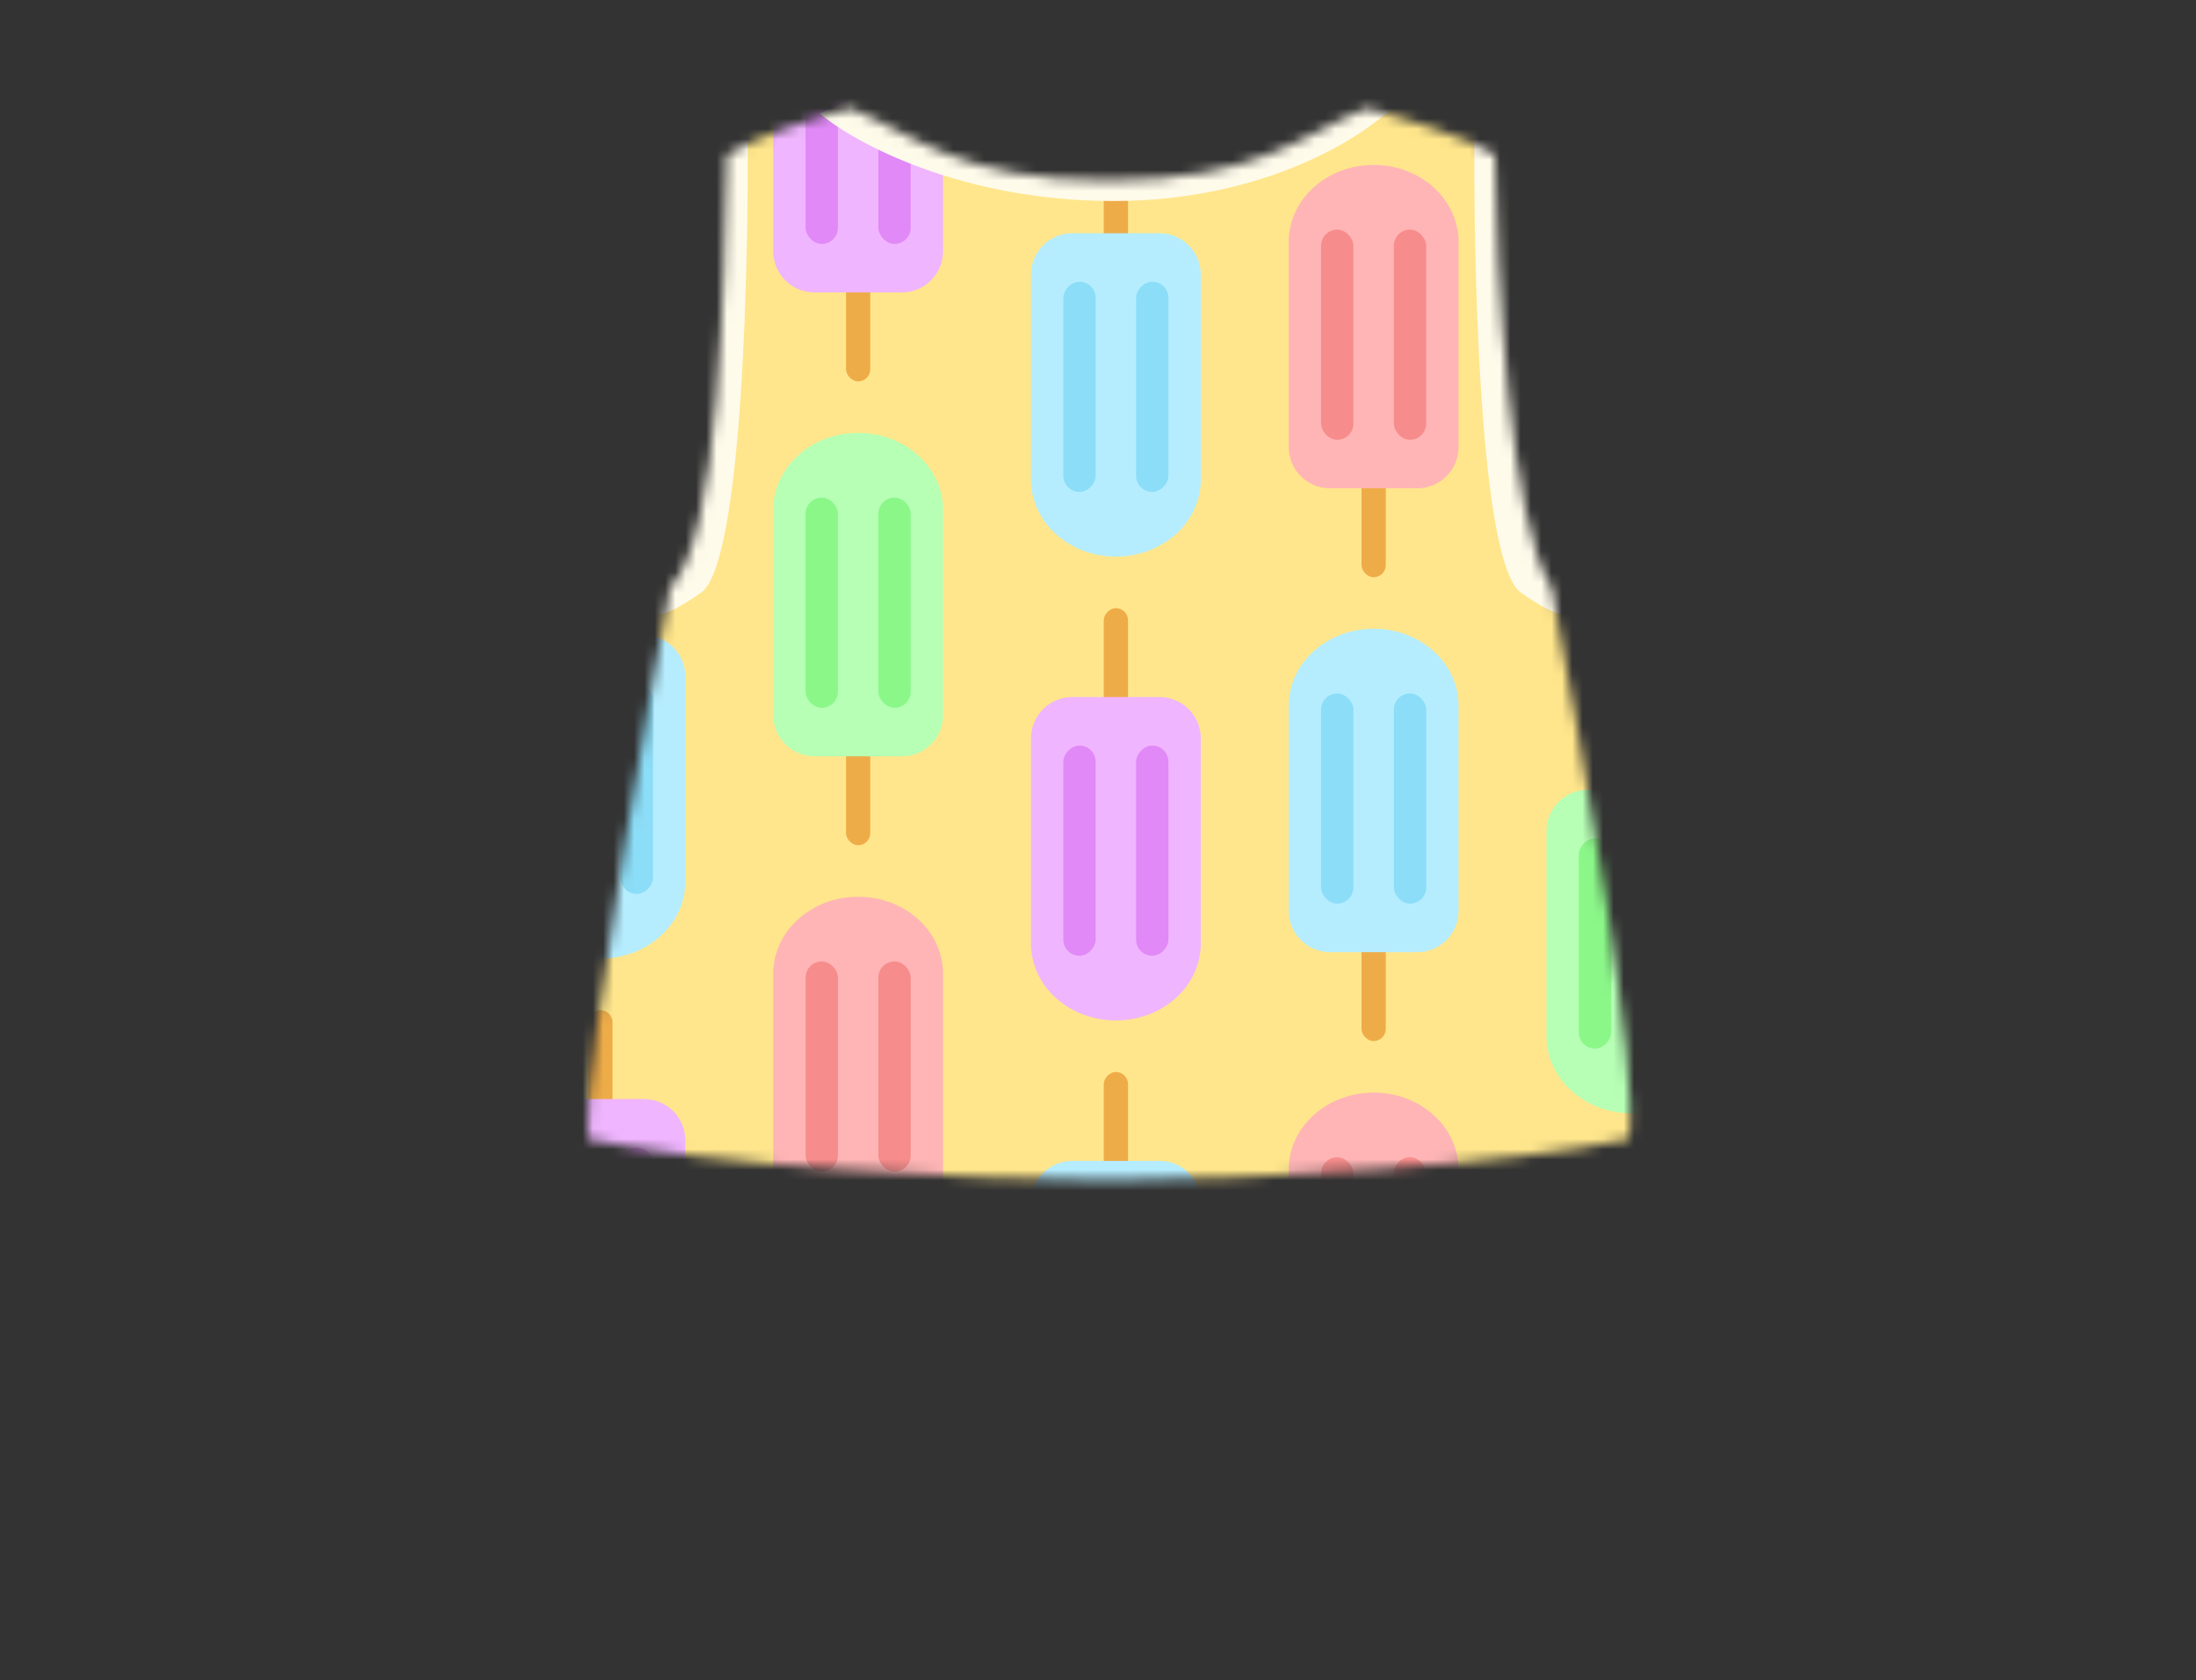 <svg width="213" height="163" viewBox="0 0 213 163" fill="none" xmlns="http://www.w3.org/2000/svg">
  <rect x="0" y="0" width="213" height="163" fill="#333333" stroke="none"/>
  <mask id="mask0" style="mask-type:alpha" maskUnits="userSpaceOnUse" x="56" y="10" width="103" height="105">
    <path
      d="M107.5 17.5C93 17.5 88.667 13 82.5 10.5C79.667 11.167 72.9 13.4 70.5 15C70.205 27.469 69.846 52.163 65 57C64 62 56.505 103.077 57 110.5C68 113 93.9 114.5 107.5 114.5C121.1 114.5 147 113 158 110.5C159.2 104.5 153.333 72 150.5 57C146.5 51 145.167 26.5 145 15C142.6 13.4 135.333 11.167 132.5 10.5C126.333 13 122 17.5 107.5 17.5Z"
      fill="black" />
  </mask>
  <g mask="url(#mask0)">
    <rect width="213" height="163" fill="#FFE68C" />
    <rect x="132.059" y="80.608" width="2.353" height="20.392" rx="1.176" fill="#EEAC48" />
    <path fill-rule="evenodd"
      d="M141.471 68.451V88.373C141.471 90.582 139.68 92.373 137.471 92.373H129C126.791 92.373 125 90.582 125 88.373V68.451V68.059H125.011C125.237 64.126 128.832 61 133.235 61C137.638 61 141.234 64.126 141.459 68.059H141.471V68.451Z"
      fill="#B5EDFF" />
    <rect x="128.137" y="67.275" width="3.137" height="20.392" rx="1.569" fill="#8CDDF7" />
    <rect x="135.196" y="67.275" width="3.137" height="20.392" rx="1.569" fill="#8CDDF7" />
    <rect width="2.353" height="20.392" rx="1.176" transform="matrix(1 0 0 -1 107.059 34.392)" fill="#EEAC48" />
    <path fill-rule="evenodd"
      d="M116.471 46.549V26.628C116.471 24.418 114.68 22.627 112.471 22.627H104C101.791 22.627 100 24.418 100 26.627V46.549V46.941H100.011C100.237 50.874 103.832 54 108.235 54C112.638 54 116.234 50.874 116.459 46.941H116.471V46.549Z"
      fill="#B5EDFF" />
    <rect width="3.137" height="20.392" rx="1.569" transform="matrix(1 0 0 -1 103.137 47.725)" fill="#8CDDF7" />
    <rect width="3.137" height="20.392" rx="1.569" transform="matrix(1 0 0 -1 110.196 47.725)" fill="#8CDDF7" />
    <rect width="2.353" height="20.392" rx="1.176" transform="matrix(1 0 0 -1 57.059 73.392)" fill="#EEAC48" />
    <path fill-rule="evenodd"
      d="M66.471 85.549V65.627C66.471 63.418 64.68 61.627 62.471 61.627H54C51.791 61.627 50 63.418 50 65.627V85.549V85.941H50.011C50.237 89.874 53.833 93 58.235 93C62.638 93 66.234 89.874 66.459 85.941H66.471V85.549Z"
      fill="#B5EDFF" />
    <rect width="3.137" height="20.392" rx="1.569" transform="matrix(1 0 0 -1 60.196 86.725)" fill="#8CDDF7" />
    <rect width="2.353" height="20.392" rx="1.176" transform="matrix(1 0 0 -1 107.059 124.392)" fill="#EEAC48" />
    <path fill-rule="evenodd"
      d="M116.471 136.549V116.627C116.471 114.418 114.68 112.627 112.471 112.627H104C101.791 112.627 100 114.418 100 116.627V136.549V136.941H100.011C100.237 140.874 103.832 144 108.235 144C112.638 144 116.234 140.874 116.459 136.941H116.471V136.549Z"
      fill="#B5EDFF" />
    <rect x="82.059" y="106.608" width="2.353" height="20.392" rx="1.176" fill="#EEAC48" />
    <path fill-rule="evenodd"
      d="M91.471 94.451V114.373C91.471 116.582 89.68 118.373 87.471 118.373H79C76.791 118.373 75 116.582 75 114.373V94.451V94.059H75.011C75.237 90.126 78.832 87 83.235 87C87.638 87 91.234 90.126 91.459 94.059H91.471V94.451Z"
      fill="#FFB5B5" />
    <rect x="78.138" y="93.275" width="3.137" height="20.392" rx="1.569" fill="#F78C8C" />
    <rect x="85.196" y="93.275" width="3.137" height="20.392" rx="1.569" fill="#F78C8C" />
    <rect x="132.059" y="35.608" width="2.353" height="20.392" rx="1.176" fill="#EEAC48" />
    <path fill-rule="evenodd"
      d="M141.471 23.451V43.373C141.471 45.582 139.68 47.373 137.471 47.373H129C126.791 47.373 125 45.582 125 43.373V23.451V23.059H125.011C125.237 19.126 128.832 16 133.235 16C137.638 16 141.234 19.126 141.459 23.059H141.471V23.451Z"
      fill="#FFB5B5" />
    <rect x="128.137" y="22.274" width="3.137" height="20.392" rx="1.569" fill="#F78C8C" />
    <rect x="135.196" y="22.274" width="3.137" height="20.392" rx="1.569" fill="#F78C8C" />
    <path fill-rule="evenodd"
      d="M141.471 113.451V133.373C141.471 135.582 139.68 137.373 137.471 137.373H129C126.791 137.373 125 135.582 125 133.373V113.451V113.059H125.011C125.237 109.126 128.832 106 133.235 106C137.638 106 141.234 109.126 141.459 113.059H141.471V113.451Z"
      fill="#FFB5B5" />
    <rect x="128.137" y="112.275" width="3.137" height="20.392" rx="1.569" fill="#F78C8C" />
    <rect x="135.196" y="112.275" width="3.137" height="20.392" rx="1.569" fill="#F78C8C" />
    <rect x="82.059" y="61.608" width="2.353" height="20.392" rx="1.176" fill="#EEAC48" />
    <path fill-rule="evenodd"
      d="M91.471 49.451V69.373C91.471 71.582 89.68 73.373 87.471 73.373H79C76.791 73.373 75 71.582 75 69.373V49.451V49.059H75.011C75.237 45.126 78.832 42 83.235 42C87.638 42 91.234 45.126 91.459 49.059H91.471V49.451Z"
      fill="#B6FFB5" />
    <rect x="78.137" y="48.275" width="3.137" height="20.392" rx="1.569" fill="#8BF789" />
    <rect x="85.196" y="48.275" width="3.137" height="20.392" rx="1.569" fill="#8BF789" />
    <rect width="2.353" height="20.392" rx="1.176" transform="matrix(1 0 0 -1 157.059 88.392)" fill="#EEAC48" />
    <path fill-rule="evenodd"
      d="M166.471 100.549V80.627C166.471 78.418 164.68 76.627 162.471 76.627H154C151.791 76.627 150 78.418 150 80.627V100.549V100.941H150.011C150.237 104.874 153.832 108 158.235 108C162.638 108 166.234 104.874 166.459 100.941H166.471V100.549Z"
      fill="#B6FFB5" />
    <rect width="3.137" height="20.392" rx="1.569" transform="matrix(1 0 0 -1 153.137 101.725)" fill="#8BF789" />
    <rect width="2.353" height="20.392" rx="1.176" transform="matrix(1 0 0 -1 107.059 79.392)" fill="#EEAC48" />
    <path fill-rule="evenodd"
      d="M116.471 91.549V71.627C116.471 69.418 114.68 67.627 112.471 67.627H104C101.791 67.627 100 69.418 100 71.627V91.549V91.941H100.011C100.237 95.874 103.832 99 108.235 99C112.638 99 116.234 95.874 116.459 91.941H116.471V91.549Z"
      fill="#F0B5FF" />
    <rect width="3.137" height="20.392" rx="1.569" transform="matrix(1 0 0 -1 103.137 92.725)" fill="#E189F7" />
    <rect width="3.137" height="20.392" rx="1.569" transform="matrix(1 0 0 -1 110.196 92.725)" fill="#E189F7" />
    <rect width="2.353" height="20.392" rx="1.176" transform="matrix(1 0 0 -1 57.059 118.392)" fill="#EEAC48" />
    <path fill-rule="evenodd"
      d="M66.471 130.549V110.627C66.471 108.418 64.68 106.627 62.471 106.627H54C51.791 106.627 50 108.418 50 110.627V130.549V130.941H50.011C50.237 134.874 53.833 138 58.235 138C62.638 138 66.234 134.874 66.459 130.941H66.471V130.549Z"
      fill="#F0B5FF" />
    <rect width="3.137" height="20.392" rx="1.569" transform="matrix(1 0 0 -1 60.196 131.725)" fill="#E189F7" />
    <rect x="82.059" y="16.608" width="2.353" height="20.392" rx="1.176" fill="#EEAC48" />
    <path fill-rule="evenodd"
      d="M91.471 4.451V24.372C91.471 26.582 89.68 28.373 87.471 28.373H79C76.791 28.373 75 26.582 75 24.373V4.451V4.059H75.011C75.237 0.126 78.832 -3 83.235 -3C87.638 -3 91.234 0.126 91.459 4.059H91.471V4.451Z"
      fill="#F0B5FF" />
    <rect x="78.137" y="3.275" width="3.137" height="20.392" rx="1.569" fill="#E189F7" />
    <rect x="85.196" y="3.275" width="3.137" height="20.392" rx="1.569" fill="#E189F7" />
    <path d="M108 19.5C93.2 19.5 82.833 13.833 79.5 11L85 8.5H131L135.5 10C132.5 13.167 122.8 19.5 108 19.5Z"
      fill="#FFFBEB" />
    <path d="M68 57.5C72 54.7 72.667 25.667 72.5 11.5L68 13.5L63.5 59C63.333 59.667 64 60.3 68 57.5Z"
      fill="#FFFBEB" />
    <path
      d="M147.523 57.5C143.523 54.7 142.856 25.667 143.023 11.5L147.523 13.5L152.023 59C152.19 59.667 151.523 60.3 147.523 57.5Z"
      fill="#FFFBEB" />
  </g>
</svg>

